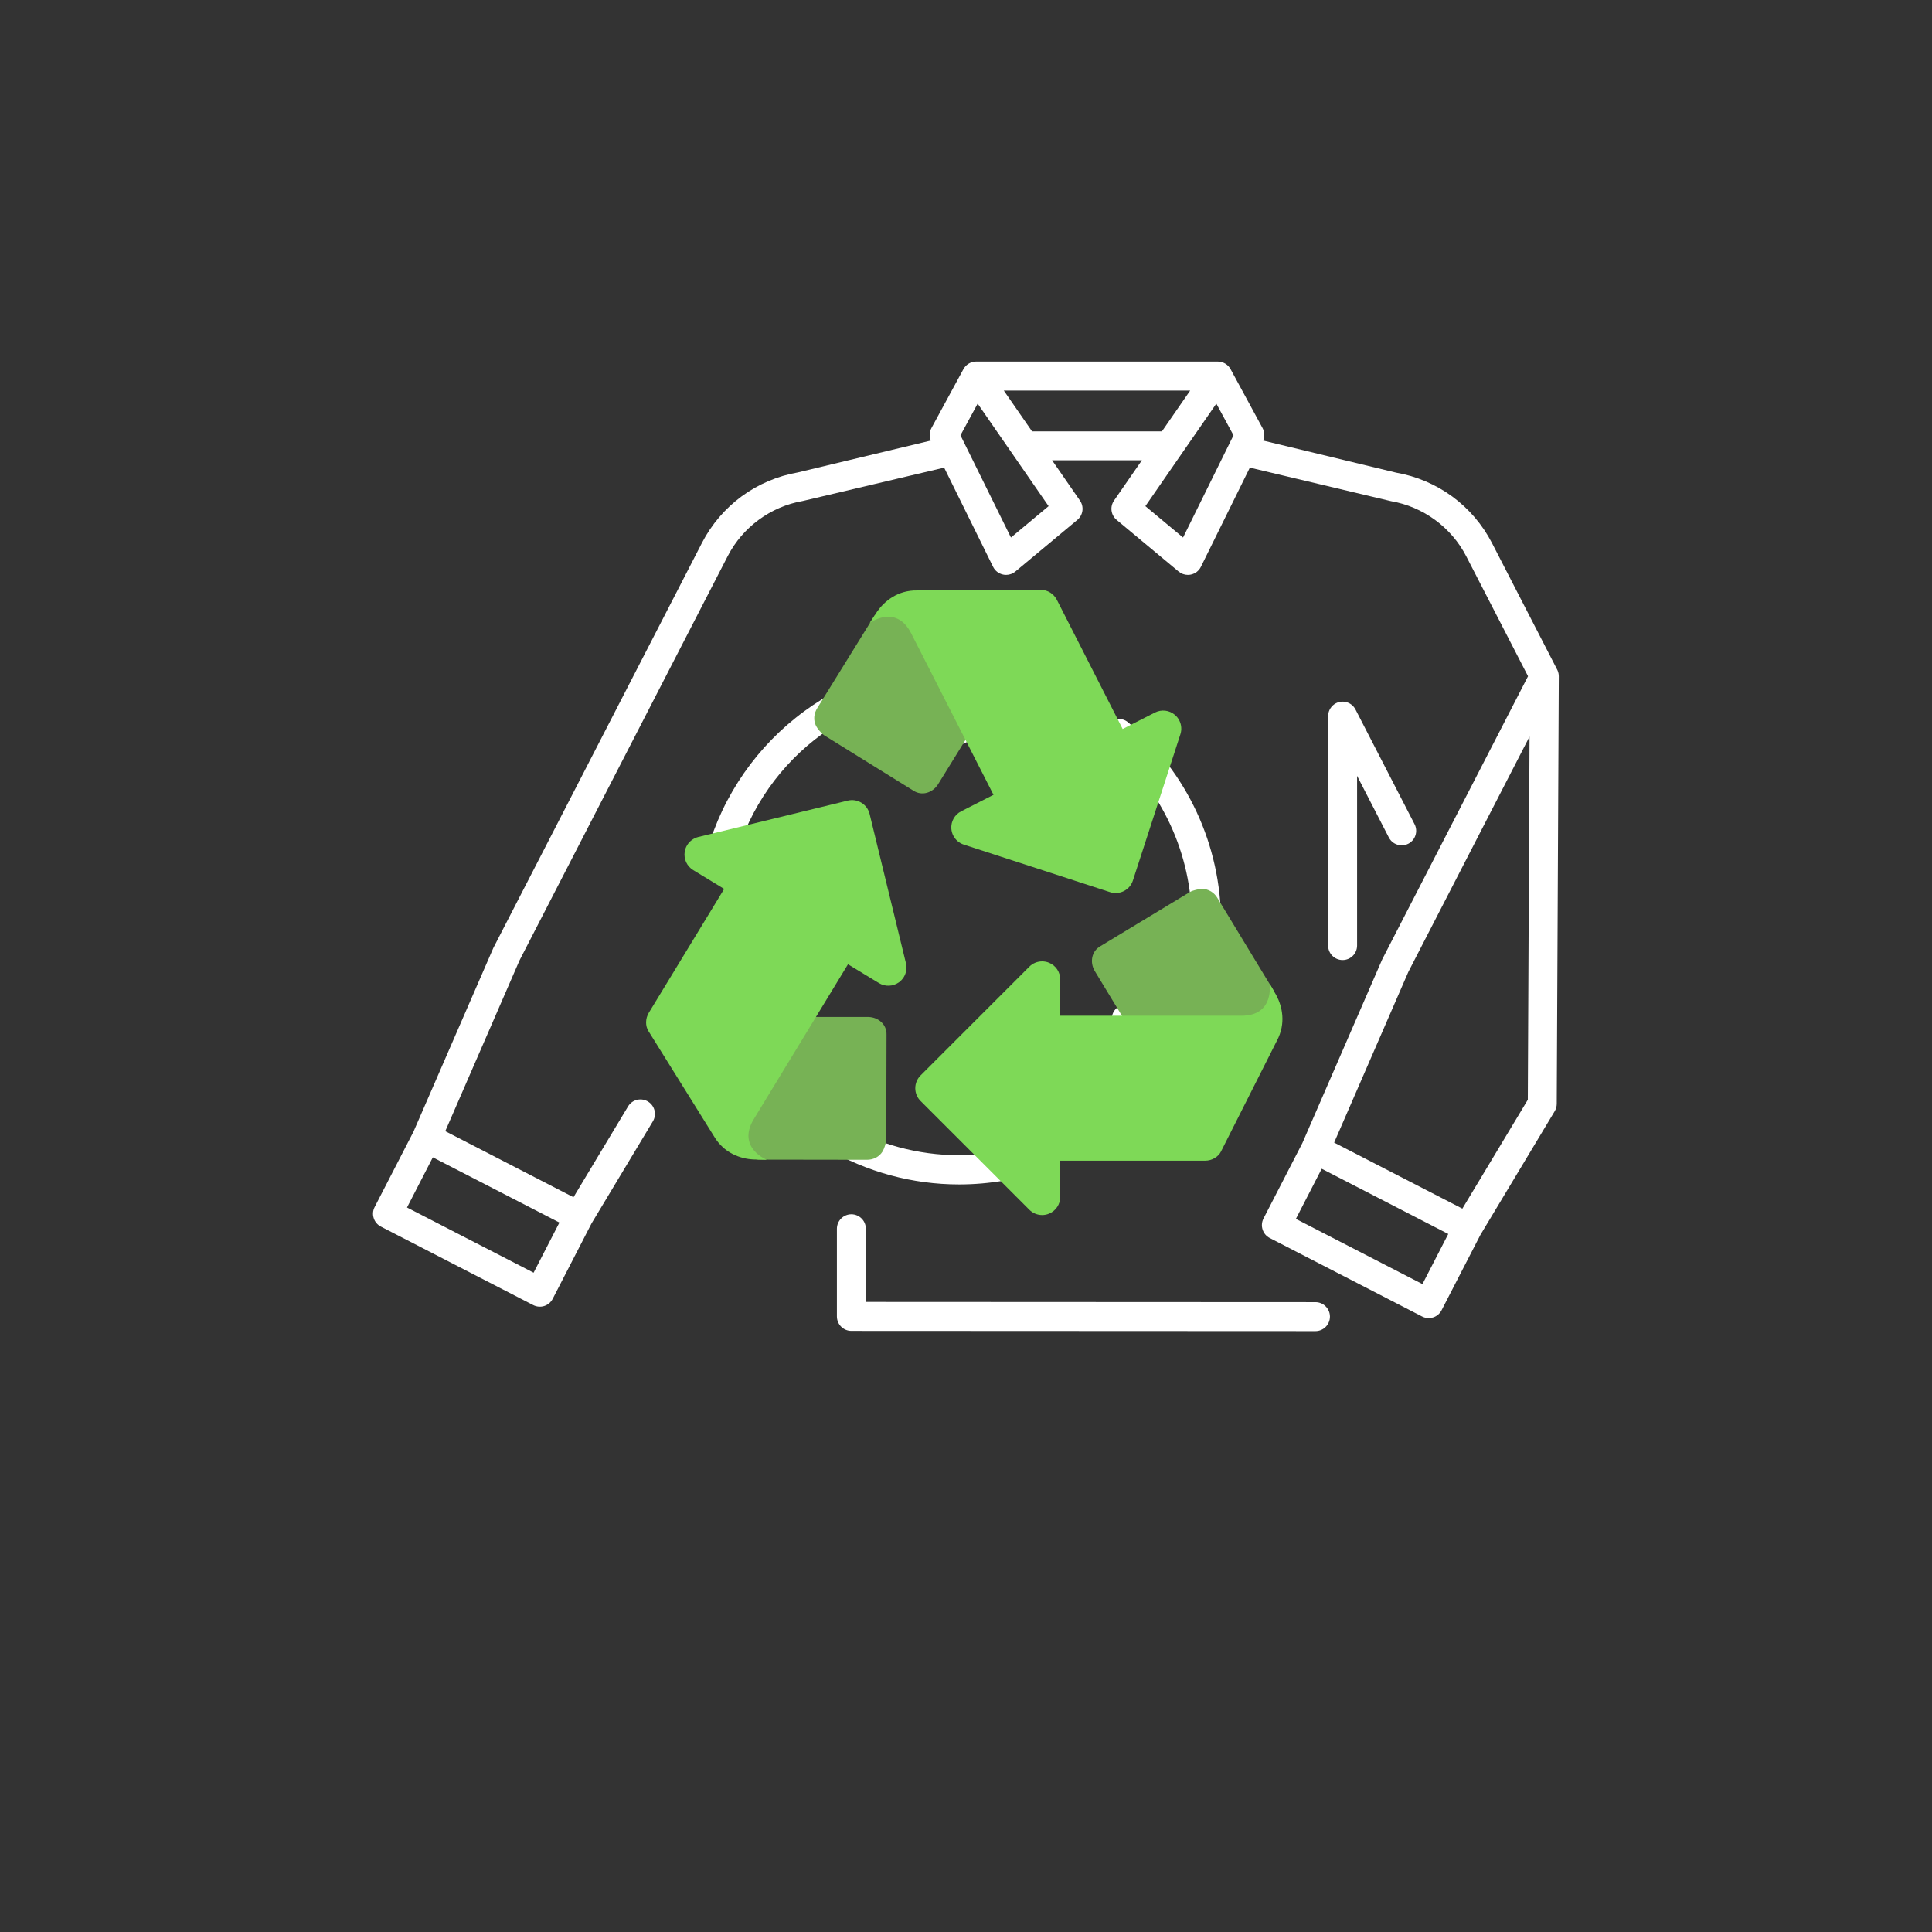 <svg xmlns="http://www.w3.org/2000/svg" xmlns:xlink="http://www.w3.org/1999/xlink" width="500" zoomAndPan="magnify" viewBox="0 0 375 375" height="500" preserveAspectRatio="xMidYMid meet" version="1.0"><rect x="0" y="0" width="375" height="375" fill="#333333" stroke="none"/><defs><clipPath id="74e863785b"><path d="M 162 235 L 259 235 L 259 258.395 L 162 258.395 Z M 162 235 " clip-rule="nonzero"/></clipPath><clipPath id="f8b58350bc"><path d="M 72.305 70.145 L 302.555 70.145 L 302.555 256 L 72.305 256 Z M 72.305 70.145 " clip-rule="nonzero"/></clipPath><clipPath id="bba267df1e"><path d="M 125.254 170 L 166 170 L 166 226 L 125.254 226 Z M 125.254 170 " clip-rule="nonzero"/></clipPath></defs><path fill="#ffffff" d="M 203.297 226.938 C 204.77 226.406 205.539 224.785 205.012 223.312 C 204.48 221.84 202.859 221.07 201.387 221.602 C 196.516 223.344 191.395 224.227 186.168 224.227 C 170.125 224.227 155.145 215.598 147.078 201.703 C 146.293 200.352 144.559 199.891 143.207 200.676 C 143.117 200.727 138.547 203.387 138.547 203.387 L 139.07 193.598 L 152.473 200.406 C 153.867 201.113 155.574 200.555 156.281 199.16 C 156.992 197.766 156.434 196.059 155.039 195.352 L 137.758 186.574 C 136.906 186.141 135.887 186.168 135.059 186.645 C 134.23 187.125 133.695 187.992 133.645 188.949 L 132.605 208.305 C 132.551 209.344 133.066 210.328 133.953 210.871 C 134.406 211.152 134.922 211.289 135.434 211.289 C 135.926 211.289 136.414 211.164 136.852 210.91 L 143.68 206.969 C 147.961 213.477 153.703 218.949 160.426 222.906 C 168.199 227.48 177.102 229.898 186.168 229.898 C 192.047 229.895 197.812 228.898 203.297 226.938 Z M 203.297 226.938 " fill-opacity="1" fill-rule="nonzero"/><path fill="#ffffff" d="M 218.961 140.207 C 217.777 139.207 216.012 139.344 214.996 140.512 C 213.957 141.703 214.145 143.555 215.348 144.574 C 225.508 153.184 231.332 165.746 231.332 179.055 C 231.332 186.992 229.246 194.797 225.301 201.629 L 225.297 201.629 C 224.938 202.305 224.832 203.094 225.047 203.824 C 225.254 204.516 225.711 205.141 226.371 205.52 L 231.004 208.195 L 222.266 212.637 L 221.457 197.625 C 221.375 196.062 220.035 194.863 218.477 194.945 C 216.914 195.031 215.715 196.367 215.797 197.93 L 216.84 217.285 C 216.891 218.242 217.422 219.109 218.25 219.586 C 218.688 219.84 219.18 219.965 219.668 219.965 C 220.109 219.965 220.547 219.863 220.953 219.66 L 238.23 210.883 C 239.16 210.41 239.754 209.469 239.781 208.43 C 239.809 207.391 239.266 206.422 238.367 205.898 L 231.555 201.969 C 235.125 194.898 237 187.035 237 179.055 C 237 164.059 230.426 149.898 218.961 140.207 Z M 218.961 140.207 " fill-opacity="1" fill-rule="nonzero"/><path fill="#ffffff" d="M 183.793 143.176 C 184.336 144.008 185.242 144.461 186.172 144.461 C 186.703 144.461 187.238 144.312 187.715 144.004 L 203.953 133.426 C 204.758 132.902 205.242 132.008 205.242 131.051 C 205.242 130.094 204.758 129.199 203.953 128.676 L 187.715 118.098 C 186.844 117.531 185.73 117.484 184.816 117.98 C 183.902 118.477 183.336 119.434 183.336 120.473 L 183.336 128.293 C 178.438 128.562 173.645 129.527 169.043 131.176 C 163.738 133.074 158.812 135.828 154.402 139.363 C 150.031 142.867 146.289 147.035 143.281 151.754 C 140.215 156.559 138 161.797 136.695 167.328 C 136.336 168.852 137.277 170.379 138.801 170.738 C 139.02 170.789 139.238 170.816 139.453 170.816 C 140.738 170.816 141.902 169.938 142.211 168.633 C 147.043 148.172 165.117 133.887 186.168 133.887 C 187.73 133.887 189 132.617 189 131.051 L 189 125.699 L 197.215 131.051 L 184.621 139.254 C 183.309 140.109 182.938 141.863 183.793 143.176 Z M 183.793 143.176 " fill-opacity="1" fill-rule="nonzero"/><path fill="#ffffff" d="M 263.41 183.535 L 263.41 150.59 L 269.57 162.551 C 270.051 163.492 271.012 164.078 272.07 164.078 C 272.512 164.078 272.957 163.969 273.355 163.766 C 274.02 163.422 274.516 162.84 274.742 162.121 C 274.973 161.406 274.91 160.645 274.566 159.98 L 263.098 137.707 C 262.387 136.332 260.688 135.789 259.312 136.496 C 258.426 136.953 257.844 137.859 257.793 138.859 C 257.789 138.902 257.789 138.945 257.789 138.984 L 257.789 183.535 C 257.789 185.086 259.047 186.344 260.598 186.344 C 262.148 186.348 263.41 185.086 263.41 183.535 Z M 263.41 183.535 " fill-opacity="1" fill-rule="nonzero"/><g clip-path="url(#74e863785b)"><path fill="#ffffff" d="M 255.328 252.746 L 168.062 252.703 L 168.062 238.504 C 168.062 236.953 166.801 235.691 165.25 235.691 C 163.699 235.691 162.441 236.953 162.441 238.504 L 162.441 255.516 C 162.441 257.062 163.699 258.324 165.25 258.324 L 255.328 258.367 C 256.879 258.367 258.141 257.105 258.141 255.555 C 258.141 254.004 256.879 252.746 255.328 252.746 Z M 255.328 252.746 " fill-opacity="1" fill-rule="nonzero"/></g><g clip-path="url(#f8b58350bc)"><path fill="#ffffff" d="M 302.301 130.082 C 302.285 130.047 302.266 130.012 302.246 129.973 L 289.59 105.395 C 287.766 101.852 285.105 98.734 281.895 96.379 C 278.68 94.02 274.91 92.418 270.992 91.742 L 245.18 85.516 C 245.508 84.734 245.465 83.84 245.059 83.09 L 238.852 71.652 C 238.391 70.801 237.5 70.238 236.531 70.188 L 236.508 70.188 C 236.477 70.184 236.441 70.184 236.402 70.184 L 189.473 70.184 C 189.457 70.184 189.445 70.184 189.434 70.184 L 189.395 70.184 C 189.371 70.184 189.344 70.188 189.316 70.188 C 188.352 70.238 187.461 70.801 187 71.652 L 180.793 83.09 C 180.387 83.84 180.344 84.734 180.668 85.516 L 154.867 91.699 C 150.941 92.379 147.168 93.98 143.957 96.336 C 140.746 98.695 138.082 101.812 136.258 105.355 L 95.793 183.926 C 95.766 183.98 95.742 184.035 95.715 184.094 L 80.262 219.648 L 72.715 234.297 C 72.371 234.965 72.309 235.727 72.539 236.441 C 72.766 237.156 73.262 237.738 73.93 238.082 L 103.492 253.312 C 104.148 253.652 104.938 253.719 105.637 253.492 C 106.352 253.262 106.934 252.77 107.277 252.102 L 114.82 237.461 L 126.719 217.656 C 127.496 216.367 127.121 214.703 125.871 213.871 C 125.227 213.441 124.453 213.297 123.695 213.465 C 122.938 213.637 122.301 214.098 121.902 214.762 L 111.312 232.383 L 86.426 219.562 L 100.832 186.422 L 141.254 107.93 C 144.148 102.309 149.594 98.312 155.832 97.238 L 183.258 90.77 L 192.758 110.02 C 193.145 110.797 193.848 111.344 194.699 111.523 C 194.891 111.566 195.086 111.586 195.281 111.586 C 195.938 111.586 196.574 111.355 197.078 110.934 L 209.105 100.914 C 210.23 99.977 210.449 98.359 209.617 97.156 L 204.211 89.344 L 221.641 89.344 L 216.234 97.156 C 215.398 98.359 215.617 99.977 216.746 100.914 L 228.77 110.934 C 229.273 111.355 229.914 111.586 230.57 111.586 C 230.766 111.586 230.961 111.566 231.152 111.523 C 232 111.344 232.707 110.797 233.09 110.02 L 242.594 90.766 L 270.027 97.281 C 276.254 98.355 281.699 102.352 284.594 107.969 L 296.59 131.258 L 268.324 186.141 C 268.297 186.195 268.27 186.25 268.246 186.309 L 252.793 221.863 L 245.246 236.512 C 244.902 237.18 244.84 237.941 245.07 238.656 C 245.297 239.371 245.793 239.953 246.457 240.297 L 276.023 255.527 C 276.422 255.73 276.867 255.84 277.312 255.84 C 277.602 255.84 277.891 255.793 278.168 255.707 C 278.883 255.477 279.465 254.984 279.809 254.316 L 287.352 239.676 L 301.762 215.691 C 302.023 215.258 302.16 214.762 302.164 214.258 L 302.562 131.273 C 302.562 130.859 302.473 130.461 302.301 130.082 Z M 108.582 237.297 L 103.57 247.031 L 79 234.375 L 84.012 224.641 Z M 196.223 104.332 L 186.426 84.492 L 189.762 78.348 L 203.531 98.242 Z M 200.316 83.727 L 194.832 75.805 L 231.016 75.805 L 225.531 83.727 Z M 229.629 104.332 L 222.316 98.242 L 236.09 78.348 L 239.422 84.492 Z M 276.098 249.242 L 251.531 236.586 L 256.543 226.855 L 281.109 239.512 Z M 296.547 213.461 L 283.844 234.598 L 258.957 221.777 L 273.363 188.637 L 296.883 142.965 Z M 296.547 213.461 " fill-opacity="1" fill-rule="nonzero"/></g><path fill="#77b255" d="M 230.414 214.738 C 229.191 214.738 228.004 214.102 227.359 212.965 L 212.465 188.43 C 211.5 186.746 211.879 184.637 213.562 183.668 L 231 173.117 C 231.547 172.805 232.742 172.535 233.332 172.535 C 234.559 172.535 235.695 173.23 236.344 174.367 L 247.273 192.379 L 247.848 200.23 C 248.812 201.914 244.48 204.395 242.789 205.355 L 232.152 214.273 C 231.605 214.59 231.004 214.738 230.414 214.738 Z M 230.414 214.738 " fill-opacity="1" fill-rule="nonzero"/><path fill="#7ed957" d="M 205.793 225.289 C 203.848 225.289 202.277 223.715 202.277 221.77 L 202.277 200.668 C 202.277 198.723 203.848 197.152 205.793 197.152 L 240.961 197.152 C 247.469 197.152 246.414 190.887 246.414 190.887 C 246.414 190.887 247.562 192.863 247.73 193.18 C 248.883 195.336 249.645 198.637 247.852 201.988 L 236.988 223.52 C 236.477 224.535 235.262 225.289 233.93 225.289 Z M 205.793 225.289 " fill-opacity="1" fill-rule="nonzero"/><path fill="#7ed957" d="M 202.277 235.84 C 201.359 235.84 200.461 235.48 199.789 234.809 L 178.688 213.707 C 177.312 212.332 177.312 210.109 178.688 208.734 L 199.789 187.633 C 200.461 186.961 201.359 186.602 202.277 186.602 C 202.73 186.602 203.188 186.688 203.621 186.867 C 204.938 187.41 205.793 188.699 205.793 190.117 L 205.793 232.32 C 205.793 233.742 204.938 235.031 203.621 235.57 C 203.188 235.754 202.73 235.84 202.277 235.84 Z M 202.277 235.84 " fill-opacity="1" fill-rule="nonzero"/><path fill="#77b255" d="M 197.328 124.348 C 197.883 125.438 197.855 126.781 197.137 127.879 L 182.039 152.285 C 180.973 153.914 178.922 154.535 177.297 153.469 L 159.98 142.727 C 159.453 142.379 158.664 141.438 158.398 140.914 C 157.844 139.824 157.945 138.492 158.66 137.395 L 169.746 119.48 L 176.48 115.402 C 177.543 113.777 181.719 116.512 183.348 117.582 L 196.117 123.012 C 196.652 123.359 197.059 123.828 197.328 124.348 Z M 197.328 124.348 " fill-opacity="1" fill-rule="nonzero"/><path fill="#7ed957" d="M 217.906 141.496 C 218.789 143.23 218.105 145.344 216.367 146.23 L 197.562 155.809 C 195.832 156.691 193.715 156.004 192.836 154.273 L 176.863 122.938 C 173.91 117.137 168.809 120.922 168.809 120.922 C 168.809 120.922 170.047 119 170.25 118.707 C 171.652 116.703 174.242 114.527 178.043 114.602 L 202.168 114.504 C 203.305 114.504 204.527 115.238 205.137 116.426 Z M 217.906 141.496 " fill-opacity="1" fill-rule="nonzero"/><path fill="#7ed957" d="M 228.902 139.844 C 229.316 140.656 229.406 141.621 229.113 142.523 L 219.895 170.91 C 219.297 172.754 217.312 173.766 215.465 173.168 L 187.082 163.941 C 186.176 163.648 185.449 163.008 185.031 162.195 C 184.824 161.797 184.695 161.348 184.656 160.875 C 184.543 159.453 185.305 158.109 186.57 157.469 L 224.172 138.305 C 225.438 137.66 226.969 137.836 228.051 138.762 C 228.414 139.066 228.699 139.438 228.902 139.844 Z M 228.902 139.844 " fill-opacity="1" fill-rule="nonzero"/><path fill="#77b255" d="M 136.773 199.059 C 137.41 198.016 138.566 197.336 139.875 197.375 L 168.578 197.391 C 170.52 197.449 172.125 198.867 172.074 200.809 L 172.027 221.191 C 172.008 221.824 171.617 222.992 171.312 223.492 C 170.676 224.535 169.488 225.152 168.18 225.113 L 147.113 225.082 L 140.102 221.5 C 138.164 221.441 138.301 216.453 138.348 214.516 L 136.262 200.785 C 136.277 200.156 136.465 199.562 136.773 199.059 Z M 136.773 199.059 " fill-opacity="1" fill-rule="nonzero"/><g clip-path="url(#bba267df1e)"><path fill="#7ed957" d="M 140.559 172.539 C 141.566 170.879 143.73 170.352 145.391 171.363 L 163.418 182.332 C 165.082 183.34 165.605 185.5 164.594 187.164 L 146.316 217.211 C 142.941 222.766 148.84 225.121 148.84 225.121 C 148.84 225.121 146.555 225.074 146.199 225.051 C 143.75 224.918 140.539 223.852 138.605 220.582 L 125.852 200.113 C 125.25 199.145 125.242 197.715 125.934 196.574 Z M 140.559 172.539 " fill-opacity="1" fill-rule="nonzero"/></g><path fill="#7ed957" d="M 133.367 164.055 C 133.848 163.266 134.617 162.691 135.543 162.457 L 164.539 155.402 C 166.426 154.938 168.328 156.094 168.789 157.984 L 175.848 186.977 C 176.07 187.906 175.906 188.855 175.43 189.641 C 175.199 190.023 174.887 190.371 174.504 190.652 C 173.355 191.488 171.816 191.555 170.598 190.816 L 134.551 168.887 C 133.332 168.145 132.684 166.746 132.898 165.34 C 132.969 164.871 133.133 164.441 133.367 164.055 Z M 133.367 164.055 " fill-opacity="1" fill-rule="nonzero"/></svg>